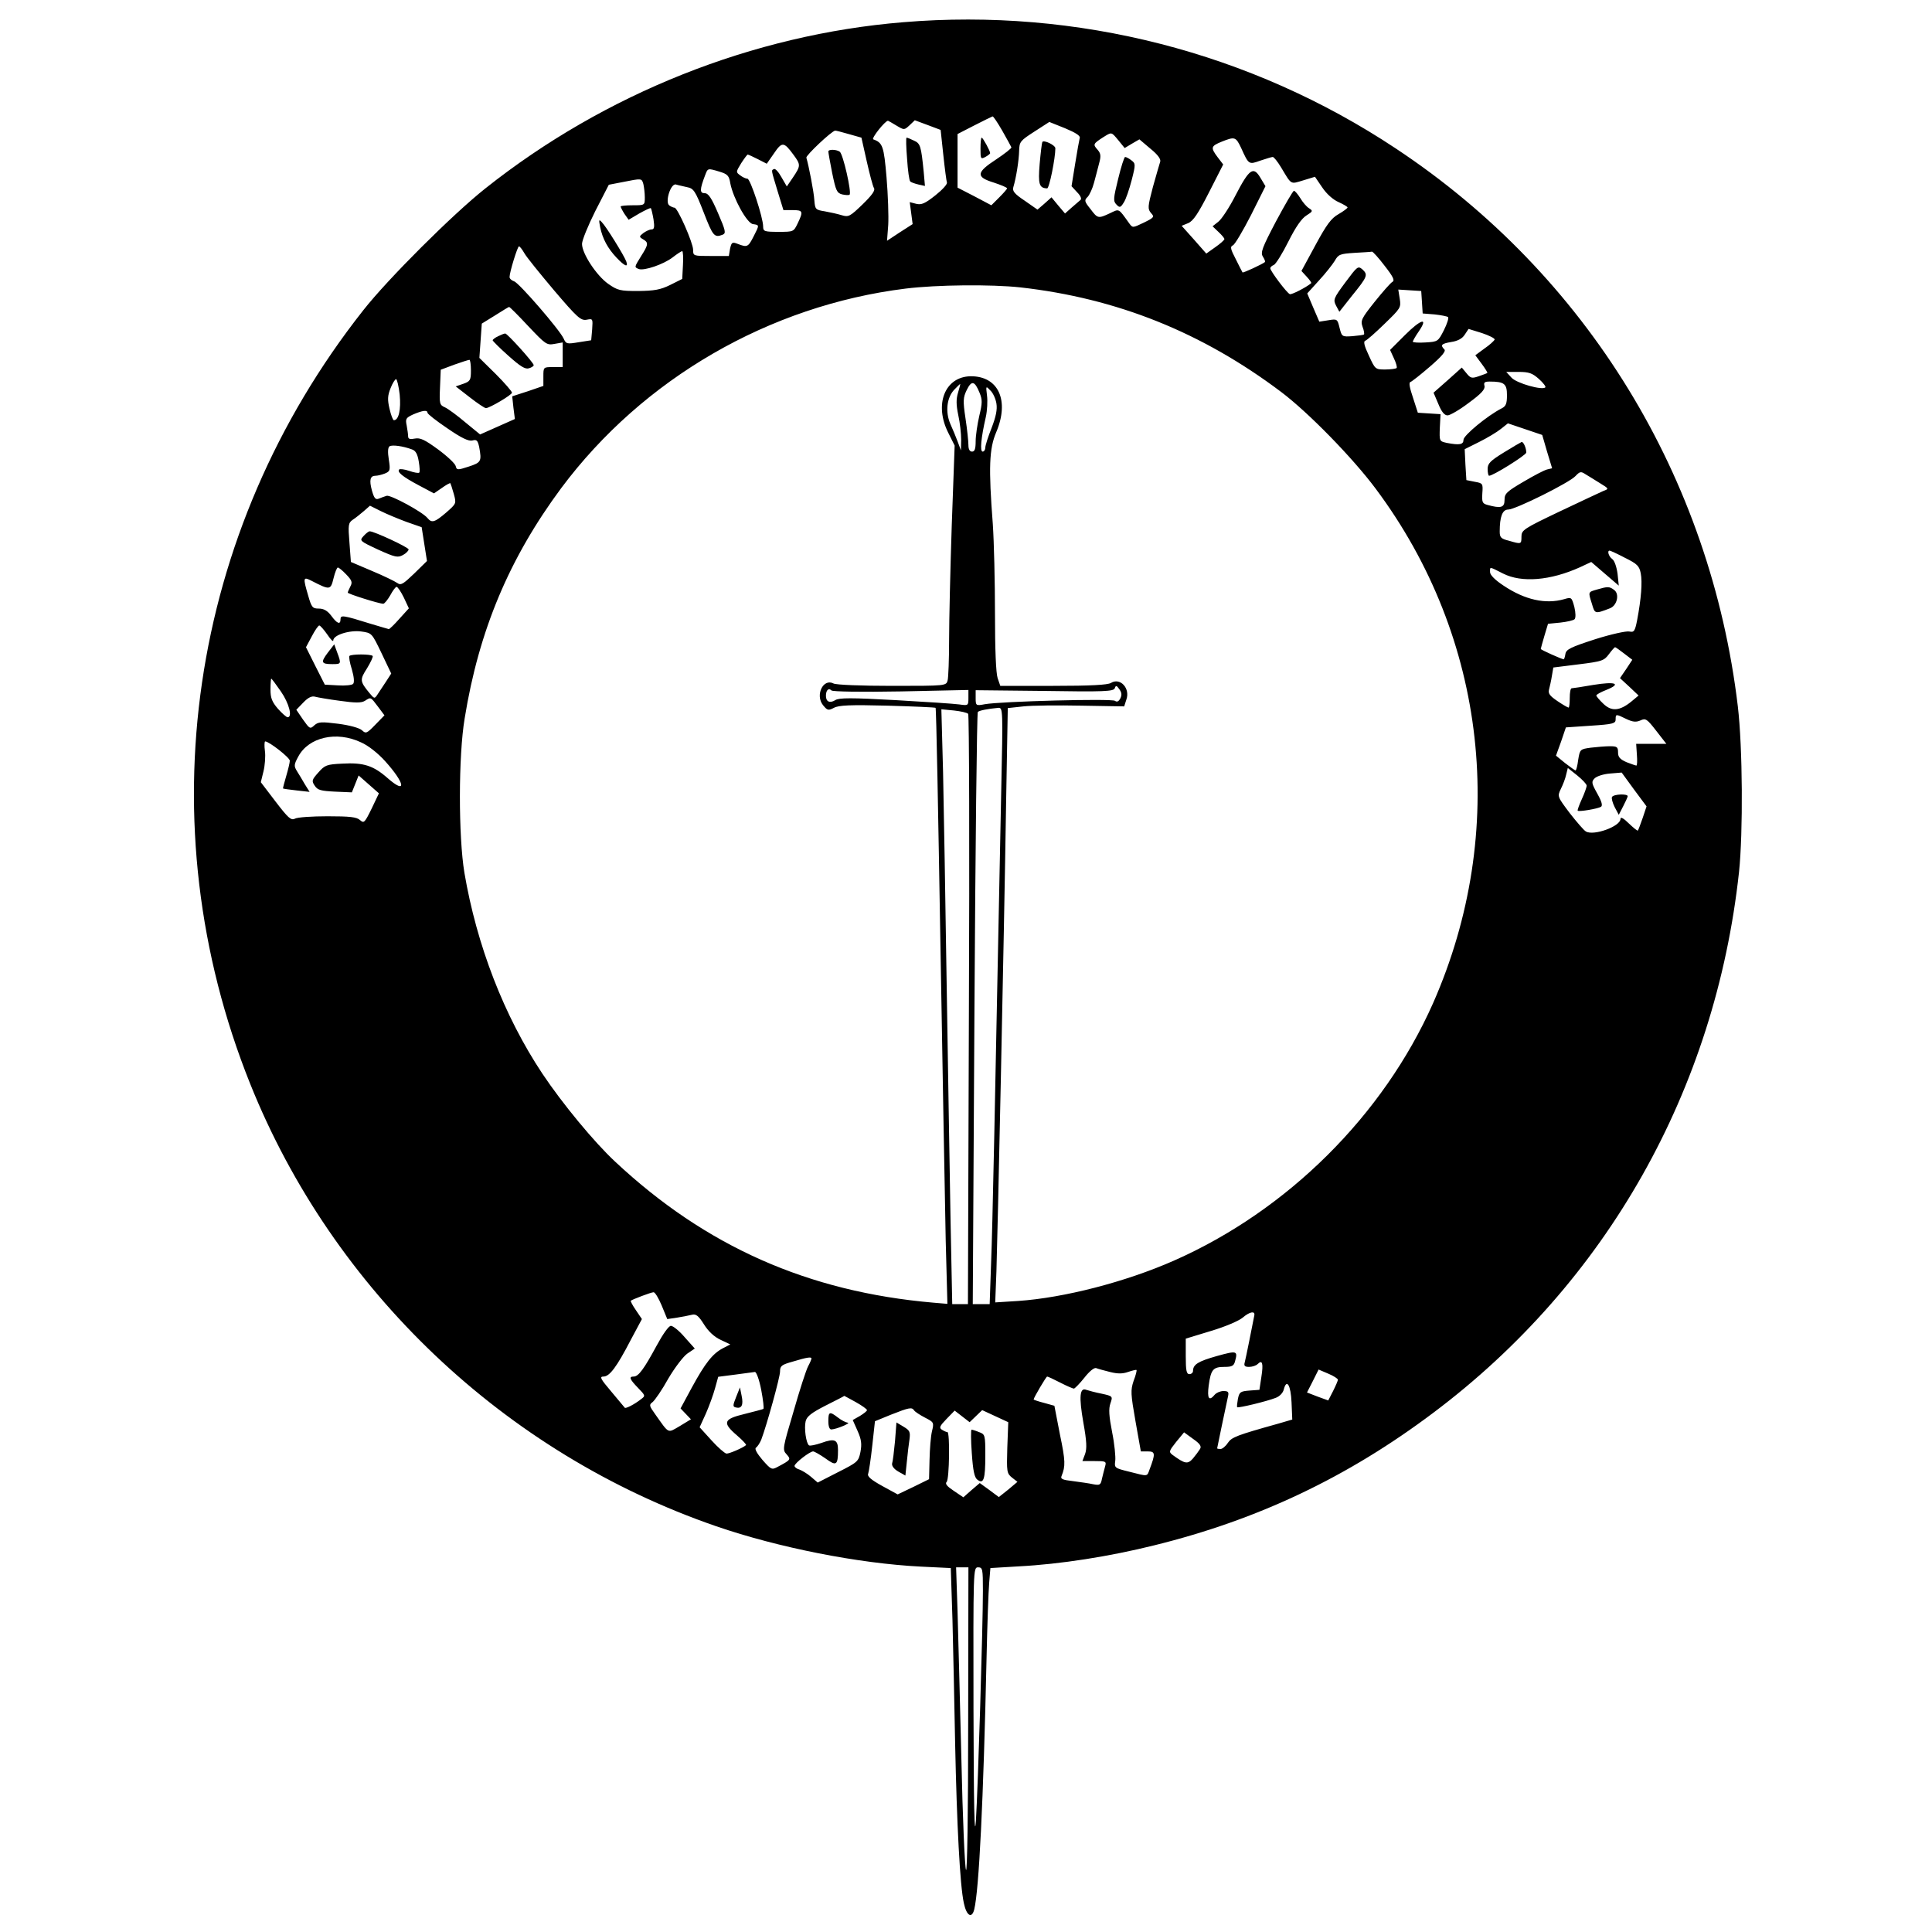 <svg version="1" xmlns="http://www.w3.org/2000/svg" width="1066.667" height="1066.667" viewBox="0 0 800 800"><path d="M374 9.2C311.8 14.3 250.5 38.7 201 78c-13.4 10.6-40.4 37.5-50.6 50.5-72.4 91.8-90 212.6-46.8 320.3 34.3 85.5 105.4 153 193 183.2 25.6 8.8 58.8 15.4 84.7 16.7l12.4.6.7 21.6c.3 11.9.8 34.9 1.1 51.1.7 33.6 2 58.8 3.6 66 1.1 5.3 3.3 6.6 4.3 2.7 2-8.2 3.8-45.1 5.1-103.7.3-14 .8-28.2 1.1-31.6l.5-6.1 11.7-.7c17.3-.9 37.6-4.1 56.1-8.7 43-10.6 80.1-28.2 115.6-54.9 71.8-53.9 116.8-133.7 126.6-224 1.7-16.4 1.5-51.5-.5-68.5-11.3-94.9-62.5-178.6-141.6-231C517.9 21.6 445.9 3.2 374 9.2zm41 44.9c1.9 3.4 3.6 6.4 3.8 6.9.1.4-2.7 2.6-6.3 5-8.3 5.4-8.5 7.3-1 9.6 3 1 5.5 2 5.5 2.4 0 .3-1.5 2-3.3 3.8l-3.2 3.2-7-3.7-7-3.6V55.5l7-3.6c3.9-2 7.2-3.6 7.5-3.7.3-.1 2.1 2.6 4 5.9zM371.2 52c3.2 1.9 3.2 1.9 5.4-.1l2.2-2.1 5.4 2 5.3 2 1.1 10.3c.6 5.7 1.3 10.9 1.5 11.5.2.7-1.9 3-4.8 5.3-4.3 3.4-5.7 4-7.9 3.5l-2.7-.7.6 4.5.6 4.6-5.3 3.4-5.3 3.5.5-6.6c.2-3.6-.1-12.5-.7-19.6-1.1-13-1.6-14.4-5.5-15.8-.9-.4 4.9-7.7 6.1-7.7.1 0 1.7.9 3.5 2zm75.9 5.1c-.2.8-1.1 5.6-1.9 10.7l-1.5 9.3 2.3 2.5c1.4 1.4 2 2.7 1.4 3.2-.5.4-2.1 1.8-3.7 3.2l-2.7 2.4-2.8-3.3-2.8-3.4-2.9 2.6-2.9 2.5-5.3-3.7c-4.2-2.8-5.2-4-4.7-5.6 1.2-4 2.3-11.1 2.4-15 .1-3.8.4-4.2 6.3-8l6.2-4 6.5 2.6c4.3 1.8 6.4 3.1 6.1 4zm-95.7-1.6l5.3 1.5 2.2 9.8c1.2 5.3 2.5 10.3 3 11.1.6.9-.8 2.9-4.7 6.7-5.2 5-5.8 5.4-8.7 4.5-1.6-.5-4.8-1.2-7-1.6-3.8-.6-4-.8-4.3-4.6-.2-3.5-2.3-14.2-3.3-17.6-.3-.9 10.4-11 11.9-11.2.2-.1 2.8.6 5.6 1.4zm111.7 2.6l2.6 3.2 3-1.8 3.1-1.8 4.6 3.9c3.1 2.5 4.4 4.4 4 5.4-.3.8-1.6 5.5-3 10.4-2.2 8.3-2.2 9.1-.8 10.8 1.5 1.6 1.3 1.9-3 4-4.6 2.2-4.6 2.2-6 .3-4.6-6.4-4-6.1-8-4.2-4.9 2.3-5.1 2.2-8.1-1.8-2.5-3.1-2.6-3.6-1.1-5 .8-.9 2-3.5 2.6-5.8.6-2.3 1.6-5.9 2.1-8 .9-3.2.7-4.2-.7-5.8-1.9-2.1-1.7-2.4 2.3-5 3.7-2.3 3.4-2.4 6.4 1.2zm50.8 3.1c3.2 7.1 3.2 7 8 5.3 2.4-.8 4.7-1.5 5.1-1.5.5 0 2 1.9 3.4 4.2 4.5 7.5 3.8 7.1 9.2 5.5l4.9-1.5 3 4.4c1.8 2.7 4.5 5.1 6.8 6.1 2 .9 3.7 1.9 3.7 2.2 0 .3-1.7 1.6-3.8 2.8-3 1.7-4.9 4.3-9.5 12.8l-5.8 10.7 2.2 2.4c1.2 1.3 2.1 2.5 1.8 2.7-2.2 1.8-8.1 4.8-8.8 4.5-1.2-.4-8.1-9.6-8.1-10.7 0-.5.7-1.1 1.5-1.4.8-.4 3.5-4.7 6-9.7 3-6 5.5-9.6 7.5-10.8 2.7-1.7 2.7-1.9 1-3-1-.6-2.6-2.5-3.6-4.2-1-1.6-2.2-3-2.6-3-.4 0-3.7 5.7-7.4 12.6-5.8 11-6.5 13-5.5 14.6.7 1.1 1.1 2.1.9 2.3-.9.8-9 4.6-9.3 4.3-.1-.2-1.4-2.6-2.8-5.5-2.2-4.2-2.4-5.2-1.2-5.7.8-.3 4.1-5.9 7.5-12.5l6-12-2.1-3.5c-2.9-4.9-4.6-3.7-10.3 7.3-2.5 4.9-5.7 9.8-7.1 10.9l-2.4 1.9 2.4 2.3c1.4 1.3 2.5 2.6 2.5 3 0 .4-1.7 1.9-3.7 3.3l-3.8 2.7-5.1-5.8-5.1-5.7 2.7-1.1c2.1-.9 4.1-3.9 8.6-12.7l5.9-11.6-2.3-3c-3-4-2.8-4.6 1.6-6.4 5.5-2.2 5.9-2.1 8.1 2.5zM328.5 64c3.1 4.2 3.1 4.6-.1 9.4l-2.6 3.8-2.2-3.8c-1.2-2.2-2.6-3.7-3.1-3.4-1.2.6-1.3-.1 1.5 9.2l2.4 7.8h3.8c4.3 0 4.5.5 2.1 5.5-1.7 3.5-1.7 3.5-8 3.5-5.8 0-6.3-.2-6.3-2.2 0-3.7-5.3-19.8-6.5-19.8-.6 0-2-.6-3-1.4-1.8-1.3-1.8-1.4.4-5 1.3-2 2.5-3.6 2.7-3.6.3 0 2.2.9 4.2 1.9l3.7 1.9 3-4.3c3.3-4.9 4.1-4.8 8 .5zM298 71.1c3.3 1 3.9 1.7 4.4 4.8 1.2 6.2 6.9 16.6 9.4 16.9 2.7.4 2.7.3.2 5.2-2.2 4.3-2.6 4.5-6.5 3-2.3-.9-2.6-.7-3.2 2l-.5 3h-7.4c-7.3 0-7.4 0-7.4-2.6 0-2.8-6.4-17.4-7.7-17.4-.4 0-1.4-.4-2.1-.9-2-1.2.5-9.3 2.7-8.7.9.3 3 .7 4.6 1.1 2.7.5 3.4 1.5 6.9 10.5 3.8 9.8 4.4 10.5 7.8 9.2 1.5-.6 1.3-1.6-1.9-9-2.7-6.3-4-8.2-5.5-8.2-2.1 0-2.1-1.5.2-7.5 1.1-2.9 1-2.9 6-1.4zm-31.6 5.1c.3 1.3.6 3.8.6 5.5 0 3.3 0 3.3-5 3.3-2.7 0-5 .2-5 .5s.7 1.7 1.6 3.1l1.7 2.4 4.4-2.6c2.5-1.4 4.6-2.4 4.8-2.2.2.2.7 2.3 1.1 4.6.5 3.3.3 4.2-.8 4.2-.8 0-2.3.7-3.4 1.5-1.8 1.4-1.8 1.6-.1 2.6 2.3 1.3 2.2 2.2-.8 6.9-2.9 4.7-2.9 4.6-1 5.4 2.2.8 10.2-1.9 14-4.8 1.8-1.4 3.6-2.6 4-2.6.3 0 .5 2.6.3 5.7l-.3 5.8-5 2.5c-4.1 2-6.5 2.4-13.2 2.5-7.5 0-8.5-.2-12.5-3C247 114.1 241 105 241 101c0-1.5 2.5-7.6 5.5-13.6l5.6-10.9 5.7-1.1c8-1.6 7.9-1.6 8.6.8zm-49.3 28.6c.8 1.5 6.4 8.4 12.3 15.4 9.7 11.4 11.1 12.6 13.5 12.2 2.6-.5 2.6-.5 2.3 4l-.4 4.5-5.1.8c-4.9.8-5.3.8-6.3-1.5-1.7-3.7-18.5-23.1-20.5-23.7-1.1-.4-1.9-1.1-1.9-1.8 0-2 3.3-12.7 3.9-12.7.3 0 1.3 1.2 2.2 2.8zm356.2 5.2c3.6 4.6 4.3 6.1 3.3 6.7-.8.4-4.1 4.2-7.4 8.3-5.4 6.8-5.9 7.7-5 10.3.6 1.5.8 3 .6 3.2-.2.2-2.4.5-4.8.7-4.3.3-4.4.2-5.3-3.4-.9-3.7-1-3.8-4.6-3.2l-3.8.6-2.5-5.8-2.5-5.9 4.8-5.3c2.7-2.9 5.6-6.6 6.6-8.2 1.5-2.7 2.2-2.9 8.2-3.3 3.6-.2 6.9-.4 7.2-.5.3-.1 2.7 2.5 5.2 5.8zm-150.8 9c40 4.5 75.2 18.6 108 43.3 11.4 8.6 29.7 27.4 39.1 40 46.2 61.8 55.1 142.1 23.8 213.1-20.6 46.4-60.2 85.8-107.3 106.6-20.2 8.9-45.6 15.4-64.5 16.7l-9.5.6.5-12.9c.5-14.9 3.1-135.5 4-193.6l.7-39.6 6.5-.7c3.6-.4 14.4-.5 24.1-.3l17.6.3.9-2.8c1.7-4.7-2.6-9.3-6.4-6.9-1.4.8-8.2 1.2-23.9 1.2h-21.9l-1.1-3.2c-.7-2.1-1.1-11.8-1.1-26.8 0-12.9-.4-29.6-.9-37-1.8-23.4-1.5-31.2 1.4-38 5.6-13.2.9-23.3-10.6-23.2-10.7.2-15.2 11.7-9.2 23.5l2.6 5.2-1.2 33c-.6 18.1-1.1 39.5-1.1 47.5s-.3 15.5-.6 16.7c-.6 2.3-.6 2.3-23.1 2.3-12.4 0-23.2-.4-24.2-1-4.3-2.2-7.6 4.9-4.3 9 1.8 2.2 2.2 2.3 4.5 1.1 2-1.1 6.8-1.3 22.2-.9 10.7.3 19.7.7 19.9.9.3.2 1.1 44.1 2 97.4.9 53.4 1.9 108.8 2.2 123.2l.7 26.2-5.9-.5c-51.8-4.5-94.2-23.3-131.7-58.4-8.7-8.1-21.9-24.1-30.1-36.4-15.9-23.9-27.2-53.2-32.3-83.2-2.5-15.1-2.5-48.4.1-63.9 5.9-36.5 18.5-66.4 40-95.4 33.8-45.3 86.1-75.6 142.6-82.6 12.9-1.6 35.5-1.8 47.5-.5zm166.3 6.1l.3 4.7 5 .4c2.7.3 5.2.8 5.5 1.1.4.3-.4 2.8-1.7 5.4-2.4 4.7-2.5 4.8-7.6 5.1-2.9.2-5.3 0-5.3-.3s1.1-2.3 2.5-4.3c4.1-6 .9-5.1-5.8 1.6l-6.1 6.1 1.6 3.5c.9 1.9 1.4 3.7 1.1 4-.4.3-2.5.6-4.8.6-4 0-4.1-.1-6.7-5.8-1.9-4-2.3-5.8-1.5-6.1.7-.2 4.3-3.4 8-7 6.6-6.4 6.9-6.7 6.3-10.4l-.6-3.8 4.7.3 4.8.3.3 4.6zM218.7 135c7.2 7.6 7.7 8 10.9 7.4l3.4-.6V152h-4c-4 0-4 0-4 3.9v3.9l-6.4 2.2-6.5 2.1.5 4.7.6 4.7-7.2 3.2-7.2 3.2-6.1-5c-3.3-2.8-7.1-5.6-8.4-6.2-2.3-1-2.4-1.5-2.1-8.3l.3-7.3 5.6-2.1c3.1-1.1 5.9-2 6.3-2 .3 0 .6 2 .6 4.4 0 4-.3 4.5-3.1 5.5l-3.2 1.1 5.8 4.5c3.2 2.5 6.2 4.5 6.7 4.5 1.5 0 10.8-5.5 10.8-6.4 0-.5-3-4-6.7-7.7l-6.8-6.7.5-7.1.5-7.1 5.5-3.4c3-1.9 5.6-3.5 5.8-3.5.2-.1 3.8 3.5 7.9 7.9zm400.2 5.6c-.2.5-2 2.2-4.2 3.7l-3.8 2.8 2.6 3.5c1.5 2 2.5 3.7 2.4 3.8-.2.2-1.9.8-3.6 1.4-2.9 1-3.4.8-5.1-1.3l-1.9-2.3-5.8 5.2-5.9 5.2 2 4.7c1.3 3.2 2.5 4.7 3.8 4.7 1 0 5-2.3 8.8-5.2 5.2-3.8 6.8-5.6 6.5-7-.4-1.4 0-1.8 2.1-1.8 6.1 0 7.2.9 7.2 5.6 0 3.5-.4 4.6-2.2 5.5-5.9 3-15.8 11.2-15.8 13 0 2-1.6 2.3-6.9 1.3-3.1-.7-3.1-.7-2.9-6.3l.3-5.6-4.7-.3-4.7-.3-2-6.2c-1.4-4.1-1.8-6.3-1.1-6.5.6-.2 4.3-3.1 8.1-6.4 5-4.3 6.7-6.4 6-7.1-1.8-1.8-1.3-2.4 2.9-3.1 2.6-.4 4.5-1.4 5.5-3l1.6-2.4 5.5 1.7c3 1 5.4 2.2 5.3 2.7zm18.3 16.3c1.8 1.6 3 3.2 2.7 3.5-1.3 1.3-11.9-1.7-14-4l-2.2-2.4h5.1c4.3 0 5.7.5 8.4 2.9zm-471.7 6.5c.6 6.2-.4 10.6-2.4 10.6-.4 0-1.2-2.1-1.8-4.7-.9-3.8-.8-5.5.4-8.5.8-2.1 1.9-3.8 2.3-3.8.4 0 1.1 2.9 1.5 6.4zm240.1-.8c1.2 2.9 1.2 4.2-.1 9.6-.8 3.5-1.5 8.2-1.5 10.5 0 3.2-.4 4.3-1.5 4.3-1 0-1.5-1-1.5-2.7 0-1.5-.5-6.4-1.2-11-1.1-7.3-1-8.7.5-11.8 2-4.1 3.3-3.8 5.3 1.1zm-8.9 0c-.8 2.6-.8 5 .1 9.3.7 3.1 1.2 7.7 1.2 10.2l-.1 4.4-1.3-3.5c-.7-1.9-2.1-5.3-3.1-7.5-2.1-4.9-1.5-10.8 1.6-14.1 1.2-1.3 2.4-2.4 2.5-2.4.1 0-.3 1.6-.9 3.6zm15.9 4.5c.4 2.5-.2 5.4-2 10.1-1.4 3.5-2.6 7.2-2.6 8.1 0 .9-.5 1.7-1.1 1.7-1.2 0-.7-5.6 1.3-14.3.6-2.7.8-6.7.5-8.9-.5-4.1-.5-4.1 1.4-2.1 1.1 1 2.2 3.5 2.5 5.4zM177 170.9c0 .5 3.7 3.4 8.3 6.5 5.8 4 8.8 5.4 10.3 5 1.8-.5 2.2 0 2.8 2.6 1.1 6 .9 6.5-4.3 8.2-4.6 1.5-5 1.5-5.4-.2-.2-1-3.5-4.1-7.3-6.9-5.6-4.1-7.4-4.9-9.6-4.5-2 .4-2.8.2-2.8-.9 0-.8-.3-2.8-.6-4.5-.6-2.8-.3-3.2 2.7-4.6 4-1.7 5.9-1.9 5.9-.7zM640.6 187l2.1 6.9-2.1.5c-1.2.3-5.6 2.6-9.8 5.1-7 4.1-7.8 4.9-7.8 7.5 0 3.2-1.5 3.6-7 2.1-2.2-.6-2.4-1.1-2.2-4.8.3-4.1.2-4.2-3.1-4.8l-3.5-.7-.4-6.4-.3-6.4 6-3c3.4-1.7 7.4-4.1 9-5.4l2.9-2.3 7.1 2.4 7.1 2.4 2 6.9zm-470-.9c1.5.5 2.3 1.9 2.8 5 .4 2.3.5 4.4.2 4.6-.3.3-2.1 0-4.1-.7-2-.7-3.9-.9-4.2-.6-1 1 1.4 3 8 6.5l6.4 3.4 3.2-2.2c1.8-1.3 3.4-2.2 3.6-2 .1.2.8 2.2 1.4 4.4 1.1 4 1.1 4-3.1 7.7-4.8 4.1-6 4.5-7.8 2.3-2-2.5-15.3-9.7-16.9-9.2-.9.3-2.4.8-3.3 1.2-1.3.5-1.9-.2-2.8-3.4-1.2-4.4-.7-6.1 1.5-6.1.8 0 2.5-.4 3.8-.9 2.2-.9 2.4-1.3 1.7-5.8-.5-3.1-.4-5 .3-5.5 1.1-.7 5.6-.1 9.3 1.3zM662.4 200c3.9 2.4 3.9 2.4 1.5 3.3-1.3.6-9.5 4.4-18.1 8.5-14.9 7.1-15.8 7.7-15.8 10.4 0 3.2-.1 3.2-5.2 1.7-3.3-.8-3.8-1.4-3.8-3.8 0-6.1 1.1-9.1 3.5-9.1 3 0 25.5-11.2 27.9-13.9 1.7-1.8 2.2-2 4-.8 1.2.7 3.9 2.4 6 3.7zm-494.1 16.1l6.3 2.2 1.1 7 1.1 7-5.3 5.2c-4.6 4.4-5.5 5-7 3.9-1-.7-5.7-3-10.5-5l-8.7-3.7-.6-8c-.6-7.3-.5-8.2 1.4-9.5 1.1-.7 3.2-2.4 4.6-3.6l2.5-2.2 4.4 2.2c2.4 1.2 7.2 3.2 10.7 4.5zM672.9 231c5.1 2.5 5.9 3.4 6.5 6.4.7 3.7.2 10.4-1.5 19.4-.9 4.6-1.3 5.1-3.2 4.7-1.2-.3-7.6 1.1-14.2 3.2-10.2 3.3-12 4.2-12.3 6.1-.2 1.2-.5 2.2-.7 2.2-.7 0-9.5-3.9-9.5-4.3 0-.2.7-2.6 1.5-5.4l1.5-5 5.1-.5c2.7-.3 5.4-.9 5.9-1.4.5-.5.5-2.6-.1-5.1-1.1-4-1.2-4.1-4.2-3.2-7.7 2.2-16.3.3-25.1-5.6-3.5-2.3-5.6-4.4-5.6-5.6 0-2.3-.5-2.4 5.4.6 7.7 3.9 19.6 2.9 31.8-2.6l4.7-2.2 5.7 4.9 5.7 4.9-.5-4.9c-.4-2.9-1.3-5.5-2.2-6.1-1.5-1.1-2.2-3.5-1.1-3.5.3 0 3.2 1.3 6.4 3zm-529.5 6.9c2.3 2.4 2.6 3.2 1.7 4.9-.6 1.2-1.1 2.3-1.1 2.6 0 .5 13 4.6 14.7 4.6.5 0 1.8-1.6 2.9-3.5 1-1.9 2.2-3.5 2.6-3.5.5 0 1.8 2 3 4.4l2.1 4.5-3.9 4.3c-2.1 2.4-4.1 4.3-4.4 4.3-.3-.1-3.6-1-7.5-2.2-11.5-3.6-12.5-3.7-12.5-1.9 0 2.4-1.4 1.9-3.8-1.4-1.6-2.1-3.1-3-5.2-3-2.6 0-3-.5-4.4-5.4-2.2-7.5-2.1-7.9 1.4-6.1 7.6 3.9 7.9 3.9 9.1-1 .6-2.5 1.4-4.5 1.8-4.5.4 0 2 1.3 3.5 2.9zm-7.9 24.8c1.4 2.1 2.5 3.2 2.5 2.5 0-2.3 6.9-4.4 11.7-3.7 4.3.6 4.3.7 8.3 9l4 8.4-2.2 3.4c-1.3 1.9-2.8 4.3-3.5 5.3-1.2 1.8-1.3 1.8-3.3-.6-4-4.9-4.1-5.5-1-10.3 1.5-2.5 2.6-4.8 2.3-5.1-.8-.8-8.8-.8-9.6 0-.3.3.1 2.8 1 5.6.9 3.1 1.1 5.4.5 6-.5.5-3.3.8-6.3.6l-5.4-.3-3.9-7.7-3.9-7.8 2.4-4.5c1.3-2.5 2.7-4.5 3.1-4.5.4 0 1.9 1.7 3.3 3.7zm537 7.9l3.4 2.6-2.5 3.8-2.6 3.8 3.9 3.6 3.8 3.6-3 2.5c-4.8 3.9-8.2 4.2-11.6.9-1.6-1.5-2.9-3.1-2.9-3.4 0-.4 1.8-1.4 4.1-2.3 6.5-2.6 3.9-3.6-5.3-2.1-4.6.8-8.6 1.4-9 1.4-.5 0-.8 1.8-.8 4s-.2 4-.5 4-2.4-1.2-4.6-2.7c-3.1-2.1-3.9-3.1-3.5-4.7.3-1.2.9-3.7 1.2-5.7l.6-3.5 10.4-1.3c9.7-1.2 10.6-1.5 12.6-4.2 1.2-1.6 2.3-2.9 2.6-2.9.2 0 1.9 1.2 3.7 2.6zm-556.2 15.7c3.4 4.9 4.9 10.7 2.8 10.7-.5 0-2.3-1.6-4-3.5-2.5-2.9-3.1-4.5-3.1-8 0-2.5.2-4.5.3-4.5.2 0 2 2.4 4 5.3zm347.6 2.9c-.7 1.3-1.4 1.6-2.2 1-1.3-1-47.2.2-53.9 1.4-3.7.7-3.8.6-3.8-2.6v-3.2l28.5.3c24.6.4 28.6.2 29.1-1.1.4-1.3.8-1.2 1.9.4 1 1.4 1.1 2.4.4 3.8zm-90.8-2.9l27.9-.6v3.3c0 3.2-.1 3.2-3.7 2.7-2.1-.3-14.1-1.1-26.6-1.8-18-1-23.3-1-24.8 0-2.3 1.4-3.9.7-3.9-1.8 0-2.3 1.1-3.4 2.3-2.2.5.5 12.3.7 28.8.4zm-232.3 3.9c6.4.9 8.8.9 10.3 0 2.5-1.6 2.3-1.7 5.4 2.4l2.7 3.6-3.8 3.9c-3.5 3.6-3.9 3.8-5.5 2.3-1.1-1-5.2-2.1-9.8-2.7-7.1-.9-8.3-.8-9.9.6-1.8 1.7-2 1.5-4.7-2.3l-2.8-4.1 2.9-3c2-2.1 3.5-2.8 4.9-2.4 1.1.3 5.7 1.1 10.3 1.7zm273.8 36.5c-2.7 135.7-3.6 181-4.2 196l-.6 17.3h-7l.7-122.3c.4-67.2 1-122.5 1.4-122.9.6-.6 4.1-1.3 8.5-1.7 1.9-.1 1.9.9 1.2 33.6zm-13.7-31.1c.4.5.6 55.7.3 122.6l-.4 121.8h-6.5l-.7-34.8c-.3-19.1-1.1-62.8-1.6-97.2-.5-34.4-1.2-74.1-1.5-88.4l-.7-25.9 5.2.5c2.8.3 5.5.9 5.9 1.4zm272.5 2.1c2.7 1.3 4.1 1.4 5.9.6 2.1-1 2.7-.6 6.5 4.3l4.2 5.4h-12.5l.3 4.5c.2 2.5.1 4.5-.2 4.5-.4 0-2.2-.7-4.1-1.4-2.7-1.2-3.5-2.1-3.5-4 0-2.3-.4-2.6-3.4-2.6-1.8 0-5.4.3-7.9.6-4.4.6-4.5.7-5.2 5-.3 2.4-.8 4.4-1.1 4.4-.3 0-2.2-1.4-4.3-3l-3.8-3.1 2.1-5.8 2-5.9 10.3-.7c9.2-.6 10.3-.9 10.3-2.6 0-2.3.1-2.3 4.4-.2zm-523.9 9.7c3 1.3 7 4.5 9.9 7.7 8.4 9.3 9.1 14.1 1.1 7.1-5.9-5.2-10-6.5-18.7-6-6.5.3-7.3.6-10 3.7-2.7 3-2.8 3.5-1.5 5.4 1.2 1.9 2.6 2.2 8.4 2.5l7 .3 1.4-3.5 1.4-3.5 4.2 3.7 4.2 3.7-3 6.3c-2.9 5.9-3.2 6.2-4.8 4.8-1.4-1.3-4.2-1.6-13.5-1.6-6.4 0-12.5.4-13.5 1-1.6.8-2.8-.3-8-7.1l-6.1-8 1.1-4.5c.6-2.4.9-6.3.6-8.4-.3-2.2-.2-4 .1-4 1.6 0 10.2 6.7 10.2 8 0 .8-.7 3.7-1.5 6.4s-1.4 5-1.3 5.1c.2.1 2.7.5 5.6.8l5.4.6-2-3.2c-1-1.8-2.5-4.2-3.3-5.5-1.2-2-1.2-2.6.6-5.9 4.3-8.1 15.9-10.7 26-5.9zM657 325.3c0 .7-.9 3.2-2 5.6-1.1 2.4-1.9 4.6-1.7 4.8.6.5 8.2-.8 9.6-1.6.8-.5.4-2.1-1.5-5.5-2.4-4.3-2.5-4.9-1.1-6.3.9-.9 3.7-1.8 6.4-2l4.8-.4 5.1 7 5.2 7-1.6 4.8c-.9 2.6-1.8 5-2 5.2-.1.3-1.8-1.1-3.7-2.9-2.2-2.2-3.5-2.9-3.5-1.9 0 3.1-11.1 7.1-14.3 5.2-.8-.4-3.8-3.9-6.7-7.6-5.1-6.8-5.2-6.9-3.7-10 .9-1.8 1.9-4.4 2.2-5.9l.7-2.8 3.9 3.1c2.1 1.7 3.9 3.6 3.9 4.2zM274 540.6l2.3 5.6 4.1-.6c2.3-.4 5-.9 6.2-1.2 1.6-.4 2.7.5 4.9 4 1.8 2.9 4.3 5.2 6.9 6.4l4 1.9-3.1 1.6c-4.2 2.2-7.3 6.1-12.8 16.2l-4.7 8.7 2.2 2.3 2.1 2.2-4.6 2.8c-5.2 3-4.3 3.4-10.2-4.9-2.5-3.5-2.6-3.9-1.1-5 .9-.7 3.9-5 6.5-9.7 2.7-4.6 6.3-9.3 7.9-10.4l3.1-2.1-4.2-4.7c-2.2-2.6-4.8-4.7-5.7-4.7-.9 0-3.3 3.4-5.9 8.2-5.2 9.6-7.5 12.8-9.5 12.8-2.1 0-1.7 1.1 1.8 4.7 3.1 3.2 3.1 3.3 1.2 4.7-2.8 2.2-6.4 4-6.7 3.5-.2-.2-2.7-3.2-5.6-6.7-4.4-5.2-5-6.2-3.2-6.2 2.5 0 5.5-4 11.3-15.2l4.6-8.6-2.5-3.7c-1.4-2-2.3-3.8-2.1-3.9.8-.6 8.4-3.5 9.4-3.5.6-.1 2.1 2.4 3.4 5.5zm245.4 4c-.7 3.7-3.6 18.2-4 19.6-.4 1.4.1 1.8 1.8 1.8 1.3 0 2.9-.5 3.6-1.2 1.9-1.9 2.4-.3 1.5 5.4l-.8 5.3-4.1.3c-3.8.3-4.2.6-4.8 3.4-.3 1.7-.5 3.3-.3 3.5.5.4 12.2-2.4 16-3.9 1.6-.6 3-2.1 3.3-3.5 1.2-4.6 2.9-1.7 3.2 5.4l.3 7.1-5.8 1.7c-17.2 4.8-19.3 5.6-20.9 8-.9 1.4-2.3 2.5-3 2.5-.8 0-1.4-.1-1.4-.3 0-.3 3.6-17.3 4.5-21.5.4-1.8.1-2.2-1.9-2.2-1.3 0-2.9.7-3.6 1.5-2.4 2.9-3.2 1.6-2.5-3.8.9-6.6 1.8-7.7 6.5-7.7 3.1 0 3.9-.4 4.4-2.3 1.2-4.4.8-4.5-7.5-2.2-7.8 2.2-9.9 3.5-9.9 6.2 0 .7-.7 1.3-1.5 1.3-1.2 0-1.5-1.5-1.5-7.3v-7.4l10.5-3.2c6-1.8 11.6-4.2 13.2-5.6 2.7-2.3 5-2.8 4.7-.9zM336 562.5c0 .4-.6 1.8-1.4 3.3-.8 1.5-3.5 9.8-6 18.6-4.5 15.2-4.7 15.9-2.9 17.8 1.9 2.1 1.8 2.3-3.7 5.2-2.4 1.3-2.7 1.2-6.3-2.9-2.3-2.7-3.3-4.6-2.7-5 .6-.4 1.6-1.9 2.2-3.3 2.3-6.1 7.8-25.9 7.8-28.3 0-2.3.6-2.8 5.3-4.1 5.9-1.8 7.7-2 7.7-1.3zm123.6 5.6c3.2.8 5.2.8 7.5 0 1.8-.6 3.4-1 3.5-.8.2.1-.3 2.2-1.2 4.5-1.3 3.9-1.2 5.4.8 16.8l2.2 12.4h2.9c3.1 0 3.2.9.7 7.5-1.1 3-.5 2.9-8.4.9-6.1-1.5-6.2-1.6-5.8-4.5.2-1.6-.3-7-1.3-11.9-1.3-6.7-1.5-9.6-.7-11.9 1-2.9 1-3-3.6-4-2.6-.5-5.5-1.3-6.4-1.6-2.7-1.1-3.1 2.8-1.2 13.6 1.4 7.8 1.5 10.7.7 13l-1.1 2.9h5c4.7 0 5 .1 4.4 2.2-.4 1.3-.9 3.6-1.3 5.1-.5 2.6-.9 2.8-3.6 2.3-1.7-.4-5.5-.9-8.4-1.3-4.4-.5-5.3-.9-4.7-2.2 1.6-4 1.6-6.1-.7-17.1l-2.3-11.9-4.3-1.2c-2.4-.6-4.3-1.3-4.3-1.4 0-.7 5.2-9.5 5.6-9.5.3 0 2.7 1.1 5.4 2.5s5.3 2.5 5.7 2.5c.4-.1 2.4-2.1 4.3-4.5 2.1-2.7 4.1-4.3 4.9-4 .7.3 3.3 1 5.7 1.6zm94.4 3.2c0 .4-.9 2.5-2 4.7l-2 3.9-4.4-1.6-4.4-1.7 2.4-4.7 2.4-4.8 4 1.7c2.2.9 4 2.1 4 2.5zm-238.8 4.2c.8 4.2 1.2 7.7.9 7.9-.3.2-3.9 1.1-7.8 2.1-8.8 2.1-9.3 3.6-3.1 8.9 2.3 2 4 3.8 3.7 4-1.2 1.1-7 3.6-8.1 3.5-.7-.1-3.5-2.5-6.2-5.5l-4.9-5.4 2.6-5.7c1.4-3.2 3.1-7.9 3.8-10.5l1.3-4.7 7-.9c3.9-.5 7.6-1 8.2-1.1.6 0 1.8 3.2 2.6 7.4zm39.2 5.1c2.5 1.4 4.6 2.9 4.6 3.3 0 .4-1.3 1.4-2.9 2.4l-3 1.7 2 4.5c1.6 3.6 1.8 5.4 1.2 8.7-.8 4-1.2 4.3-9.3 8.4l-8.4 4.3-2.8-2.4c-1.5-1.3-3.7-2.6-4.8-3-1.1-.3-2-1-2-1.5 0-1.1 6.3-6 7.7-6 .5 0 2.8 1.3 5.1 2.9 4.5 3.3 5.2 2.9 5.2-3.5 0-4.3-1.4-4.9-6.9-2.9-2.4.8-4.7 1.3-5.1 1-1.2-.8-2.1-7.1-1.4-10 .5-2 2.4-3.5 8.3-6.5 4.2-2.1 7.7-3.9 7.7-4 .1 0 2.2 1.2 4.8 2.6zm24.1 3.4c.4.6 2.4 1.9 4.5 3 3.7 1.9 3.8 2 2.9 5.7-.5 2.1-.9 7.4-1 11.8l-.2 8-6.5 3.2-6.5 3.1-6.4-3.5c-4.7-2.6-6.3-4-5.8-5.1.3-.9 1.1-6.1 1.7-11.7l1.1-10 6.6-2.7c7.6-3 8.7-3.2 9.6-1.8zm25.6 2.4l2.6-2.5 5.4 2.5 5.4 2.5-.4 10.6c-.3 9.9-.2 10.6 1.9 12.3l2.3 1.8-3.8 3.2-3.9 3.1-3.9-2.9-4-2.9-3.4 2.9-3.4 3-4-2.7c-2.7-1.8-3.7-2.9-2.9-3.7 1.1-1.1 1.4-20.6.3-20.6-.5 0-1.5-.5-2.3-1-1.2-.8-.9-1.5 1.9-4.4l3.4-3.5 3.1 2.4 3.1 2.4 2.6-2.5zm92.8 13.6c-.5.8-1.8 2.6-2.9 3.9-2.2 2.5-3.3 2.3-8.4-1.4-1.7-1.3-1.6-1.6 1.4-5.4l3.3-4 3.7 2.7c2.9 2 3.6 3.1 2.9 4.2zm-96 112.7c0 38.5-.4 62.9-.9 61.6-.5-1.2-1.4-21.7-1.9-45.5-.6-23.8-1.3-51.5-1.6-61.6l-.6-18.2h5.1l-.1 63.7zm6.1-54c0 14.4-2 80.8-2.9 95.3-.6 8.4-.9-6.6-1-46.3-.1-58.1-.1-58.7 1.9-58.7 1.9 0 2 .7 2 9.7z"/><path d="M406 61.5c0 4.3.1 4.5 2 3.5 1.1-.6 2-1.3 2-1.6 0-.9-3-6.4-3.5-6.4-.3 0-.5 2-.5 4.5zM375.6 65.7c.3 4.9.9 9.1 1.3 9.4.3.4 1.8.9 3.4 1.3l2.7.6-.5-5.7c-1.1-11-1.4-11.9-4.1-13.1-1.4-.7-2.7-1.2-3-1.2-.3 0-.2 3.9.2 8.7zM431.6 58.8c-.2.4-.7 4.5-1.1 9.1-.7 8.4-.2 10 3.1 10.1.9 0 3.4-12.5 3.4-16.6 0-1.3-4.8-3.6-5.4-2.6zM343 62.7c0 .5.7 4.5 1.6 9 1.5 7.2 1.9 8.2 4.1 8.8 1.4.3 2.8.4 3.1.1.9-.9-2.7-16.9-4.1-17.8-1.5-1-4.7-1-4.7-.1zM463 74.1c-2 8.1-2.1 9.2-.7 10.6 1.3 1.4 1.7 1.3 3-.8.9-1.3 2.3-5.5 3.3-9.3 1.7-6.6 1.6-6.9-.1-8.2-1-.8-2.2-1.4-2.6-1.4-.4 0-1.7 4.1-2.9 9.1zM248.5 94c1 4.9 3.2 8.9 6.8 12.7 3.4 3.6 5 4.2 4 1.5-.9-2.4-8.3-14.4-10.1-16.2-1.2-1.3-1.3-1.1-.7 2zM557.1 116.9c-4.9 6.6-5.1 7.2-3.9 9.6l1.4 2.6 5.2-6.6c6.5-8 6.7-8.7 4.4-10.9-1.9-1.6-2.1-1.4-7.1 5.3zM206.3 139.2c-1.3.6-2.3 1.4-2.3 1.7 0 .3 2.9 3.2 6.5 6.4 4.9 4.4 7 5.7 8.5 5.2 1.1-.3 2-.9 2-1.3 0-1-11-13.2-11.8-13.1-.4 0-1.7.5-2.9 1.1zM622.8 187.3c-5.7 3.5-6.8 4.6-6.8 6.9 0 1.6.3 2.8.6 2.8 1.7 0 15.4-8.6 15.4-9.6 0-1.8-1.1-4.4-1.9-4.4-.3.1-3.6 2-7.3 4.3zM150.5 222c-1.7 1.9-1.6 2 6.1 5.6 7.1 3.2 8.1 3.4 10.3 2.2 1.3-.7 2.3-1.8 2.3-2.3-.1-.9-14.3-7.5-16.1-7.5-.5 0-1.6.9-2.6 2zM661.3 244.1c-3.8 1.1-3.7.9-2.1 6 1.2 4.1 1.2 4.2 7.4 1.8 3-1.1 4.1-5.9 1.8-7.6-2-1.5-2.6-1.5-7.1-.2zM135.7 270.3c-3 4-2.7 4.7 2 4.7 3.6 0 3.7-.1 1.9-4.9l-1.2-3.3-2.7 3.5zM667.5 330c-.3.5.2 2.4 1.1 4.2l1.7 3.2 1.8-3.5c1-1.9 1.8-3.7 1.9-4.2 0-1.1-5.8-.9-6.5.3zM304.8 578.5c-1.4 3.5-1.4 4-.1 4.3 2.4.6 3.2-1 2.4-4.8l-.7-3.5-1.6 4zM343 588.5c0 2.2.5 3.5 1.3 3.4 2.1-.1 8.3-2.7 6.7-2.8-.8-.1-2.6-1-4-2.1-3.5-2.7-4-2.5-4 1.5zM370.6 596.8c-.4 4.2-.9 8.4-1.2 9.2-.2 1 .8 2.3 2.5 3.3l3 1.7.6-5.7c.3-3.2.8-7.4 1.1-9.3.4-3.1.1-3.7-2.4-5.2l-3-1.8-.6 7.8zM402.4 601.7c.5 7.4 1.1 10.1 2.3 11 2.6 2 3.3-.1 3.3-10 0-8.5-.1-8.8-2.6-9.7-1.4-.6-2.8-1-3.1-1-.3 0-.3 4.4.1 9.7z"/></svg>